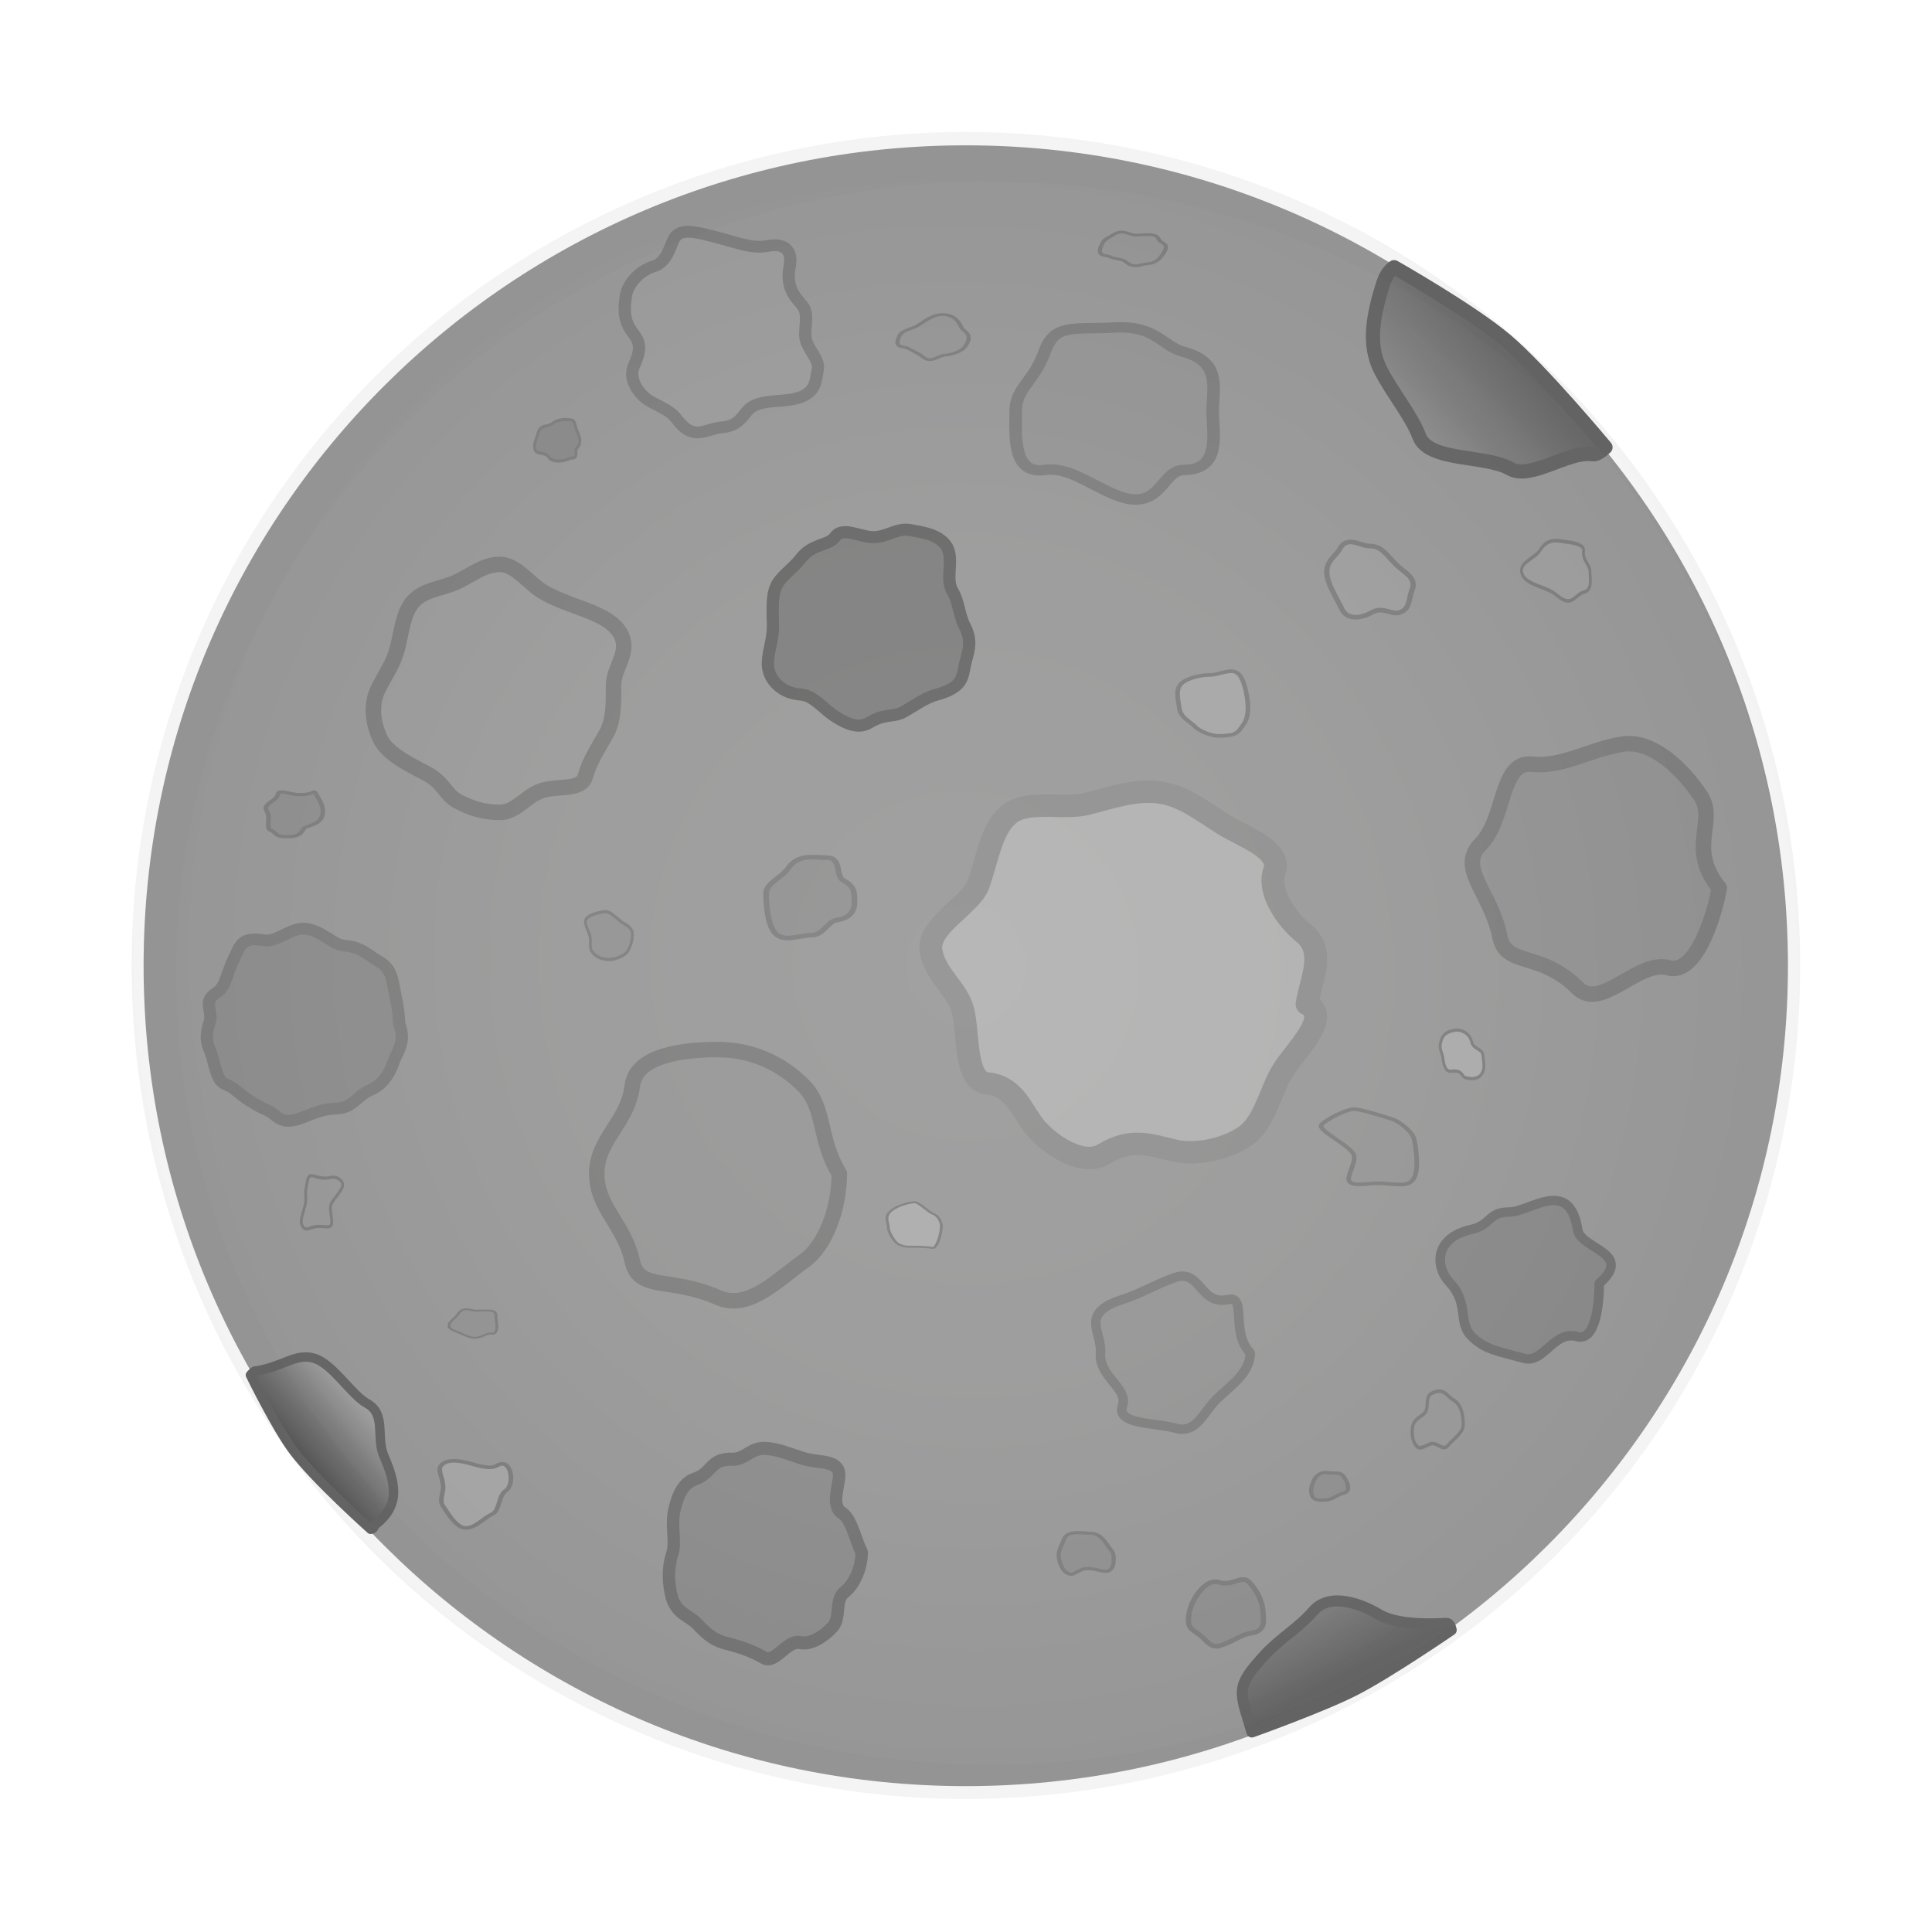 <?xml version="1.0" encoding="UTF-8" standalone="no"?>
<!-- Created with Inkscape (http://www.inkscape.org/) -->

<svg
   xmlns:dc="http://purl.org/dc/elements/1.1/"
   xmlns:cc="http://creativecommons.org/ns#"
   xmlns:rdf="http://www.w3.org/1999/02/22-rdf-syntax-ns#"
   xmlns:svg="http://www.w3.org/2000/svg"
   xmlns="http://www.w3.org/2000/svg"
   xmlns:xlink="http://www.w3.org/1999/xlink"
   xmlns:sodipodi="http://sodipodi.sourceforge.net/DTD/sodipodi-0.dtd"
   xmlns:inkscape="http://www.inkscape.org/namespaces/inkscape"
   inkscape:export-ydpi="180"
   inkscape:export-xdpi="180"
   inkscape:export-filename="moon_big_1.png"
   sodipodi:docname="big_moon.svg"
   inkscape:version="0.47 r22583"
   version="1.1"
   id="svg2"
   height="1024"
   width="1024">
  <sodipodi:namedview
     id="base"
     pagecolor="#3a3232"
     bordercolor="#666666"
     borderopacity="1.0"
     inkscape:pageopacity="0"
     inkscape:pageshadow="2"
     inkscape:zoom="0.25191891"
     inkscape:cx="494.97522"
     inkscape:cy="591.5404"
     inkscape:document-units="px"
     inkscape:current-layer="layer1"
     showgrid="false"
     inkscape:window-width="1237"
     inkscape:window-height="782"
     inkscape:window-x="22"
     inkscape:window-y="5"
     inkscape:window-maximized="0"
     inkscape:snap-grids="false"
     inkscape:snap-to-guides="false"
     inkscape:snap-nodes="true">
    <inkscape:grid
       snapvisiblegridlinesonly="true"
       enabled="true"
       visible="true"
       empspacing="5"
       id="grid6428"
       type="xygrid" />
  </sodipodi:namedview>
  <defs
     id="defs4">
    <linearGradient
       id="linearGradient3722">
      <stop
         style="stop-color:#a2a2a2;stop-opacity:1;"
         offset="0"
         id="stop3724" />
      <stop
         style="stop-color:#9a9a9a;stop-opacity:1;"
         offset="1"
         id="stop3726" />
    </linearGradient>
    <inkscape:perspective
       id="perspective121"
       inkscape:persp3d-origin="512 : 341.33333 : 1"
       inkscape:vp_z="1024 : 512 : 1"
       inkscape:vp_y="0 : 1000 : 0"
       inkscape:vp_x="0 : 512 : 1"
       sodipodi:type="inkscape:persp3d" />
    <linearGradient
       id="linearGradient3715">
      <stop
         id="stop3717"
         offset="0"
         style="stop-color:#bababa;stop-opacity:1;" />
      <stop
         id="stop3719"
         offset="1"
         style="stop-color:#525252;stop-opacity:1;" />
    </linearGradient>
    <linearGradient
       id="linearGradient3707">
      <stop
         id="stop3709"
         offset="0"
         style="stop-color:#909090;stop-opacity:1;" />
      <stop
         id="stop3711"
         offset="1"
         style="stop-color:#686868;stop-opacity:1;" />
    </linearGradient>
    <linearGradient
       id="linearGradient3699">
      <stop
         id="stop3701"
         offset="0"
         style="stop-color:#828282;stop-opacity:1;" />
      <stop
         id="stop3703"
         offset="1"
         style="stop-color:#656565;stop-opacity:1;" />
    </linearGradient>
    <linearGradient
       id="linearGradient3681">
      <stop
         id="stop3683"
         offset="0"
         style="stop-color:#8b8882;stop-opacity:1;" />
      <stop
         id="stop3685"
         offset="1"
         style="stop-color:#95928e;stop-opacity:1;" />
    </linearGradient>
    <linearGradient
       id="linearGradient3908">
      <stop
         style="stop-color:#ffffff;stop-opacity:1;"
         offset="0"
         id="stop3910" />
      <stop
         id="stop3710"
         offset="0.5"
         style="stop-color:#bdbbb9;stop-opacity:1;" />
      <stop
         style="stop-color:#0f0e0e;stop-opacity:1;"
         offset="1"
         id="stop3912" />
    </linearGradient>
    <radialGradient
       inkscape:collect="always"
       xlink:href="#linearGradient3908"
       id="radialGradient3914"
       cx="311.243"
       cy="544.295"
       fx="311.243"
       fy="544.295"
       r="367.529"
       gradientTransform="matrix(0.872,-0.451,0.499,0.82,-283.103,260.78)"
       gradientUnits="userSpaceOnUse" />
    <filter
       inkscape:collect="always"
       id="filter3976-29"
       inkscape:label="Color_emboss"
       inkscape:menu="Color"
       inkscape:menu-tooltip="Render in shades of gray by reducing saturation to zero"
       color-interpolation-filters="sRGB"
       x="0"
       y="0"
       width="1"
       height="1">
      <feGaussianBlur
         inkscape:collect="always"
         stdDeviation="3.9"
         id="feGaussianBlur3978-9"
         result="fbSourceGraphic" />
      <feColorMatrix
         result="fbSourceGraphicAlpha"
         in="fbSourceGraphic"
         values="0 0 0 -1 0 0 0 0 -1 0 0 0 0 -1 0 0 0 0 1 0"
         id="feColorMatrix3980-8" />
      <feTurbulence
         id="feTurbulence3982-3"
         numOctaves="3"
         seed="0"
         type="turbulence"
         baseFrequency="0.04"
         result="result91" />
      <feDisplacementMap
         id="feDisplacementMap3984-86"
         in2="result91"
         scale="0"
         yChannelSelector="G"
         xChannelSelector="R"
         in="fbSourceGraphic"
         result="fbSourceGraphic" />
      <feColorMatrix
         result="fbSourceGraphicAlpha"
         in="fbSourceGraphic"
         values="0 0 0 -1 0 0 0 0 -1 0 0 0 0 -1 0 0 0 0 1 0"
         id="feColorMatrix4446" />
      <feColorMatrix
         id="feColorMatrix4448"
         type="luminanceToAlpha"
         result="result2"
         in="fbSourceGraphic" />
      <feDiffuseLighting
         id="feDiffuseLighting4450"
         surfaceScale="4"
         result="result1"
         diffuseConstant="1.2"
         lighting-color="rgb(220,212,205)">
        <feDistantLight
           id="feDistantLight4452"
           azimuth="225"
           elevation="35" />
      </feDiffuseLighting>
      <feFlood
         id="feFlood4454"
         flood-opacity="0.403"
         result="result3"
         flood-color="rgb(96,93,85)"
         in="fbSourceGraphic" />
      <feComposite
         k4="0"
         id="feComposite4456"
         in2="result3"
         result="result4"
         operator="arithmetic"
         in="result1"
         k1="0.7"
         k2="0.6"
         k3="0.9" />
      <feBlend
         id="feBlend4458"
         in2="fbSourceGraphic"
         mode="normal"
         in="result4"
         result="result91" />
      <feComposite
         k4="0"
         k3="0"
         k1="0"
         id="feComposite4460"
         in2="result91"
         operator="arithmetic"
         k2="1"
         result="result92" />
      <feComposite
         id="feComposite4462"
         in2="fbSourceGraphic"
         operator="in"
         result="fbSourceGraphic" />
      <feColorMatrix
         id="feColorMatrix4466"
         type="saturate"
         values="0.036"
         in="fbSourceGraphic" />
    </filter>
    <linearGradient
       inkscape:collect="always"
       id="linearGradient3908-7-5">
      <stop
         style="stop-color:#858585;stop-opacity:1;"
         offset="0"
         id="stop3910-4-4" />
      <stop
         style="stop-color:#d4d4d4;stop-opacity:1"
         offset="1"
         id="stop3912-0-3" />
    </linearGradient>
    <radialGradient
       r="367.529"
       fy="665.302"
       fx="327.19"
       cy="665.302"
       cx="327.19"
       gradientTransform="matrix(0.872,-0.451,0.499,0.82,-283.103,260.78)"
       gradientUnits="userSpaceOnUse"
       id="radialGradient6715"
       xlink:href="#linearGradient3908-7-5"
       inkscape:collect="always" />
    <clipPath
       id="clipPath6711-2"
       clipPathUnits="userSpaceOnUse">
      <path
         sodipodi:type="arc"
         style="fill:url(#radialGradient6715);fill-opacity:1;fill-rule:evenodd;stroke:#808080;stroke-width:1.56;stroke-linecap:round;stroke-linejoin:round;stroke-miterlimit:4;stroke-opacity:1;stroke-dasharray:none;display:inline"
         id="path6713-3"
         sodipodi:cx="260"
         sodipodi:cy="566.64789"
         sodipodi:rx="354.28571"
         sodipodi:ry="325.71429"
         d="m 614.286,566.648 a 354.286,325.714 0 1 1 -708.571,0 354.286,325.714 0 1 1 708.571,0 z"
         transform="matrix(1.02,0,0,1.04,-20.095,-22.892)" />
    </clipPath>
    <filter
       id="filter4833-4-3"
       inkscape:label="Air spray"
       inkscape:menu="Scatter"
       inkscape:menu-tooltip="Convert to small scattered particles with some thickness"
       color-interpolation-filters="sRGB"
       width="2"
       height="2"
       y="-0.5"
       x="-0.5">
      <feGaussianBlur
         id="feGaussianBlur4835-8-4"
         result="result0"
         in="SourceGraphic"
         stdDeviation="1" />
      <feTurbulence
         id="feTurbulence4837-8-1"
         baseFrequency="0.053"
         seed="488"
         numOctaves="7"
         result="result1" />
      <feDisplacementMap
         id="feDisplacementMap4839-2-1"
         in2="result1"
         result="result5"
         xChannelSelector="R"
         scale="0"
         in="result1"
         yChannelSelector="G" />
      <feComposite
         id="feComposite4841-4-3"
         in2="result5"
         result="result2"
         operator="in"
         in="result0" />
      <feSpecularLighting
         id="feSpecularLighting4843-5-8"
         lighting-color="#ffe688"
         surfaceScale="2"
         result="result4"
         specularConstant="2"
         specularExponent="65"
         in="result2">
        <feDistantLight
           id="feDistantLight4845-5-7"
           elevation="62"
           azimuth="225" />
      </feSpecularLighting>
      <feComposite
         id="feComposite4847-1-4"
         in2="result2"
         k1="2.5"
         k3="0.9"
         k2="-0.5"
         in="result4"
         operator="arithmetic"
         result="result91"
         k4="0" />
      <feBlend
         id="feBlend4849-7-2"
         in2="result91"
         result="fbSourceGraphic"
         mode="multiply" />
      <feColorMatrix
         id="feColorMatrix4851-1-7"
         values="1 0 0 -1 0 1 0 1 -1 0 1 0 0 -1 0 -1 -0.5 0 3 -1 "
         in="fbSourceGraphic"
         result="fbSourceGraphicAlpha" />
      <feGaussianBlur
         id="feGaussianBlur4853-1-7"
         stdDeviation="16"
         in="fbSourceGraphicAlpha"
         result="result0" />
      <feOffset
         id="feOffset4855-5-9"
         dx="2"
         dy="2"
         in="result0"
         result="result3" />
      <feSpecularLighting
         id="feSpecularLighting4857-2-3"
         in="result0"
         result="result1"
         lighting-color="#ffffff"
         surfaceScale="2"
         specularConstant="0.8"
         specularExponent="15">
        <fePointLight
           id="fePointLight4859-7-1"
           x="-5000"
           y="-10000"
           z="20000" />
      </feSpecularLighting>
      <feComposite
         id="feComposite4861-6-9"
         in2="fbSourceGraphicAlpha"
         in="result1"
         result="result2"
         operator="in" />
      <feComposite
         id="feComposite4863-1-8"
         in2="result2"
         in="fbSourceGraphic"
         result="result4"
         operator="arithmetic"
         k2="1.5"
         k3="2"
         k1="0"
         k4="0" />
      <feBlend
         id="feBlend4865-4-6"
         in2="result4"
         mode="darken"
         result="fbSourceGraphic" />
      <feColorMatrix
         result="fbSourceGraphicAlpha"
         in="fbSourceGraphic"
         values="0 0 0 -1 0 0 0 0 -1 0 0 0 0 -1 0 0 0 0 1 0"
         id="feColorMatrix4867-2-5" />
      <feGaussianBlur
         id="feGaussianBlur4869-3-0"
         result="result6"
         stdDeviation="5"
         in="fbSourceGraphic" />
      <feComposite
         id="feComposite4871-2-2"
         in2="result6"
         operator="atop"
         in="fbSourceGraphic"
         result="result91" />
      <feComposite
         id="feComposite4873-2-8"
         in2="result91"
         operator="in"
         result="result92" />
      <feComposite
         id="feComposite4875-1-6"
         in2="result92"
         operator="in"
         result="fbSourceGraphic" />
      <feColorMatrix
         result="fbSourceGraphicAlpha"
         in="fbSourceGraphic"
         values="0 0 0 -1 0 0 0 0 -1 0 0 0 0 -1 0 0 0 0 1 0"
         id="feColorMatrix4881-6-0" />
      <feTurbulence
         id="feTurbulence4883-8-2"
         numOctaves="3"
         seed="0"
         type="turbulence"
         baseFrequency="0.04"
         result="result91" />
      <feDisplacementMap
         id="feDisplacementMap4885-5-4"
         in2="result91"
         scale="0"
         yChannelSelector="G"
         xChannelSelector="R"
         in="fbSourceGraphic"
         result="fbSourceGraphic" />
      <feColorMatrix
         result="fbSourceGraphicAlpha"
         in="fbSourceGraphic"
         values="0 0 0 -1 0 0 0 0 -1 0 0 0 0 -1 0 0 0 0 1 0"
         id="feColorMatrix4887-7-8" />
      <feGaussianBlur
         id="feGaussianBlur4889-6-6"
         stdDeviation="0.01"
         result="result1"
         in="fbSourceGraphic" />
      <feBlend
         id="feBlend4891-1-5"
         in2="result1"
         result="fbSourceGraphic"
         mode="multiply" />
      <feTurbulence
         id="feTurbulence4893-8-0"
         baseFrequency="0.8"
         type="fractalNoise"
         seed="0"
         numOctaves="3"
         result="result3" />
      <feDisplacementMap
         id="feDisplacementMap4895-9-9"
         in2="result3"
         in="fbSourceGraphic"
         xChannelSelector="R"
         yChannelSelector="G"
         scale="50"
         result="result2" />
      <feMorphology
         id="feMorphology4897-2-0"
         radius="1"
         operator="dilate"
         result="result4" />
      <feBlend
         id="feBlend4899-7-0"
         in2="result2"
         mode="screen" />
    </filter>
    <radialGradient
       gradientUnits="userSpaceOnUse"
       gradientTransform="matrix(1,0,0,0.938,0,35.121)"
       r="361.264"
       fy="566.648"
       fx="245.026"
       cy="566.648"
       cx="245.026"
       id="radialGradient3687"
       xlink:href="#linearGradient3681"
       inkscape:collect="always" />
    <filter
       color-interpolation-filters="sRGB"
       inkscape:menu-tooltip="Basic diffuse bevel to use for building textures"
       inkscape:menu="ABCs"
       inkscape:label="diffuse light"
       id="filter3689">
      <feGaussianBlur
         result="result0"
         in="SourceGraphic"
         stdDeviation="32.988"
         id="feGaussianBlur3691" />
      <feDiffuseLighting
         lighting-color="rgb(98,107,110)"
         result="result5"
         surfaceScale="5"
         diffuseConstant="1"
         id="feDiffuseLighting3693">
        <feDistantLight
           azimuth="235"
           elevation="25"
           id="feDistantLight3695" />
      </feDiffuseLighting>
      <feComposite
         k3="0.6"
         k2="0"
         operator="arithmetic"
         result="result4"
         in="result5"
         k1="1"
         in2="SourceGraphic"
         id="feComposite3697" />
      <feMorphology
         id="feMorphology7393"
         radius="2"
         stdDeviation="1" />
      <feGaussianBlur
         stdDeviation="2"
         id="feGaussianBlur7395" />
    </filter>
    <filter
       color-interpolation-filters="sRGB"
       inkscape:menu-tooltip="Classic or colorized emboss effect: grayscale, color and 3D relief"
       inkscape:menu="Bumps"
       height="1"
       width="1"
       y="0"
       x="0"
       inkscape:label="color_emboss_light"
       id="filter3731">
      <feGaussianBlur
         result="result94"
         id="feGaussianBlur3753"
         stdDeviation="1.849" />
      <feColorMatrix
         result="result2"
         type="luminanceToAlpha"
         id="feColorMatrix3733" />
      <feDiffuseLighting
         lighting-color="rgb(187,187,187)"
         diffuseConstant="1.4"
         result="result1"
         surfaceScale="2"
         id="feDiffuseLighting3735">
        <feDistantLight
           elevation="35"
           azimuth="225"
           id="feDistantLight3737" />
      </feDiffuseLighting>
      <feFlood
         in="result94"
         flood-color="rgb(96,93,85)"
         result="result3"
         flood-opacity="0.4"
         id="feFlood3739" />
      <feComposite
         k3="0.9"
         k2="0.6"
         k1="0.7"
         in="result1"
         operator="arithmetic"
         result="result4"
         in2="result3"
         id="feComposite3741" />
      <feBlend
         result="result91"
         in="result4"
         mode="normal"
         in2="result94"
         id="feBlend3743" />
      <feComposite
         result="result92"
         k2="1"
         operator="arithmetic"
         in2="result91"
         id="feComposite3745" />
      <feComposite
         result="result93"
         operator="in"
         in2="result94"
         id="feComposite3747" />
      <feColorMatrix
         in="result93"
         values="0.043"
         type="saturate"
         id="feColorMatrix3751" />
    </filter>
    <linearGradient
       inkscape:collect="always"
       xlink:href="#linearGradient3707"
       id="linearGradient7381"
       gradientUnits="userSpaceOnUse"
       x1="751.102"
       y1="251.406"
       x2="805.372"
       y2="206.496"
       gradientTransform="translate(-4,4)" />
    <linearGradient
       inkscape:collect="always"
       xlink:href="#linearGradient3715"
       id="linearGradient7383"
       gradientUnits="userSpaceOnUse"
       x1="199.548"
       y1="764.799"
       x2="154.645"
       y2="804.096"
       gradientTransform="translate(2,-2)" />
    <linearGradient
       inkscape:collect="always"
       xlink:href="#linearGradient3699"
       id="linearGradient7385"
       gradientUnits="userSpaceOnUse"
       gradientTransform="translate(2,4)"
       x1="691.883"
       y1="875.823"
       x2="710.655"
       y2="912.312" />
  </defs>
  <g
     transform="translate(0,124)"
     style="display:inline"
     inkscape:label="moon"
     id="layer3"
     inkscape:groupmode="layer" />
  <g
     inkscape:label="Layer 1"
     inkscape:groupmode="layer"
     id="layer1"
     style="display:inline"
     transform="translate(0,-28.362)">
    <path
       sodipodi:type="arc"
       style="fill:#9a9a9a;fill-opacity:1;fill-rule:evenodd;stroke:none;stroke-width:1.56;stroke-linecap:round;stroke-linejoin:round;stroke-miterlimit:4;stroke-opacity:1;stroke-dasharray:none;display:inline"
       id="path2816"
       sodipodi:cx="260"
       sodipodi:cy="566.64789"
       sodipodi:rx="354.28571"
       sodipodi:ry="325.71429"
       d="m 614.286,566.648 c 0,179.887 -158.619,325.714 -354.286,325.714 -195.667,0 -354.286,-145.827 -354.286,-325.714 0,-179.887 158.619,-325.714 354.286,-325.714 195.667,0 354.286,145.827 354.286,325.714 z"
       transform="matrix(1.23,0,0,1.335,192.078,-216.259)" />
    <path
       style="fill:url(#linearGradient7381);fill-opacity:1;stroke:#666666;stroke-width:7.509;stroke-linecap:butt;stroke-linejoin:round;stroke-miterlimit:4;stroke-opacity:1;stroke-dasharray:none;display:inline;filter:url(#filter3731)"
       d="m 850.948,265.439 c 0,0 -34.033,-40.887 -52.938,-56.806 -18.905,-15.919 -59.12,-38.658 -59.12,-38.658 -2.978,2.052 -4.768,5.402 -5.946,9.177 -4.989,15.983 -8.309,31.707 -1.044,45.643 6.436,12.348 16.175,23.863 20.358,34.917 5.069,13.393 35.035,9.612 48.237,17.123 10.716,6.097 30.533,-9.476 43.295,-7.739 1.533,0.209 3.018,0.103 7.158,-3.654 z"
       id="path5829-4-2"
       sodipodi:nodetypes="czcsssssc" />
    <path
       style="fill:url(#linearGradient7385);fill-opacity:1;stroke:#666666;stroke-width:5.84;stroke-linecap:butt;stroke-linejoin:round;stroke-miterlimit:4;stroke-opacity:1;stroke-dasharray:none;display:inline;filter:url(#filter3731)"
       d="m 663.531,946.354 c 0,0 36.973,-13.194 54.408,-22.091 17.932,-9.15 51.236,-31.976 51.236,-31.976 -0.409,-1.911 -1.126,-3.594 -2.518,-3.528 -5.038,0.238 -25.471,1.569 -36.012,-4.815 -7.013,-4.247 -25.146,-12.637 -34.669,-1.602 -7.566,8.768 -17.17,14.107 -25.461,23.022 -16.429,17.666 -13.287,19.379 -6.984,40.988 z"
       id="path5829-4"
       sodipodi:nodetypes="cacssssc" />
    <path
       style="fill:url(#linearGradient7383);fill-opacity:1;stroke:#666666;stroke-width:5;stroke-linecap:butt;stroke-linejoin:round;stroke-miterlimit:4;stroke-opacity:1;stroke-dasharray:none;display:inline;filter:url(#filter3731)"
       d="m 132.727,757.147 c 0,0 13.631,28.021 22.97,40.369 11.686,15.45 40.779,41.404 40.779,41.404 1.932,-0.11 1.646,-1.861 2.591,-2.586 13.512,-10.366 10.407,-22.309 4.37,-36.343 -4.309,-10.016 1.483,-22.089 -9.016,-27.836 -8.025,-4.393 -17.966,-20.765 -27.664,-23.814 -9.698,-3.049 -16.363,4.117 -30.523,6.6 -1.097,0.192 -1.155,-0.475 -3.508,2.208 z"
       id="path5829"
       sodipodi:nodetypes="cacsssssc" />
    <path
       id="path3928-52-6"
       d="m 151.708,449.147 c 0.597,16.459 5.209,34.85 -19.82,38.783 -15.159,2.382 -30.106,16.8 -48.886,22.209 -12.256,3.53 -19.153,-9.089 -27.485,-17.138 -8.332,-8.049 -18.099,-11.527 -19.565,-22.463 -1.99,-14.845 3.169,-34.374 12.109,-49.525 8.94,-15.151 22.147,-28.062 34.802,-23.255 19.845,7.538 35.547,-12.466 45.784,-1.655 14.176,14.971 22.498,37.499 23.062,53.044 z"
       style="fill:#909090;fill-opacity:1;fill-rule:evenodd;stroke:#808080;stroke-width:8.214;stroke-linecap:round;stroke-linejoin:round;stroke-miterlimit:4;stroke-opacity:1;display:inline;filter:url(#filter3976-29)"
       transform="matrix(0.34,0,0,0.3,617.829,747.686)"
       sodipodi:nodetypes="cssssssss" />
    <path
       transform="matrix(0.18,0,0,0.237,814.434,221.365)"
       style="fill:#9f9f9f;fill-opacity:1;fill-rule:evenodd;stroke:#808080;stroke-width:8.214;stroke-linecap:round;stroke-linejoin:round;stroke-miterlimit:4;stroke-opacity:1;display:inline;filter:url(#filter3976-29)"
       d="m 157.143,463.791 c 0,16.21 8.189,41.282 -18.829,46.467 -16.811,3.226 -28.12,19.247 -45.457,19.247 -17.337,0 -30.648,-12.382 -45.457,-19.247 -31.404,-14.558 -86.983,-18.717 -91.88,-46.467 -3.71,-21.022 40.177,-29.958 54.932,-47.948 24.117,-29.406 54.048,-20.278 82.405,-17.766 17.221,1.525 47.949,6.181 45.457,19.247 -4.096,21.477 18.829,30.257 18.829,46.467 z"
       id="path3928-4-6"
       sodipodi:nodetypes="cssssssss" />
    <path
       transform="matrix(0.269,0,0,0.206,553.632,759.077)"
       style="fill:#919191;fill-opacity:1;fill-rule:evenodd;stroke:#808080;stroke-width:8.214;stroke-linecap:round;stroke-linejoin:round;stroke-miterlimit:4;stroke-opacity:1;display:inline;filter:url(#filter3976-29)"
       d="m 136.307,463.791 c 0,18.146 -3.289,26.901 -11.015,31.119 -7.727,4.218 -22.496,-6.333 -40.248,-6.333 -17.752,0 -27.312,19.078 -36.341,14.007 -8.379,-4.706 -14.922,-10.414 -20.131,-38.793 -3.239,-17.644 3.917,-30.533 8.586,-47.369 7.234,-26.087 27.529,-20.051 55.699,-18.345 17.733,1.074 27.293,23.777 33.722,35.401 6.429,11.624 9.727,12.167 9.727,30.314 z"
       id="path3928-4-7"
       sodipodi:nodetypes="csssssssc" />
    <path
       transform="matrix(0.298,0,0,0.233,220.025,711.478)"
       style="fill:#a9a9a9;fill-opacity:1;fill-rule:evenodd;stroke:#808080;stroke-width:8.214;stroke-linecap:round;stroke-linejoin:round;stroke-miterlimit:4;stroke-opacity:1;display:inline;filter:url(#filter3976-29)"
       d="m 84.185,393.097 c 19.865,4.532 46.254,20.522 62.043,8.507 24.665,-18.768 31.752,42.669 15.456,56.966 -14.714,12.908 -10.279,46.049 -25.348,54.264 C 121.267,521.05 100.776,554.161 80.813,540.658 67.327,531.535 55.672,505.347 49.197,493.179 42.722,481.01 50.455,463.243 49.834,449.67 48.779,426.638 39.486,412.483 46.021,402.214 52.555,391.944 64.32,388.565 84.185,393.097 z"
       id="path3928-4-2-5"
       sodipodi:nodetypes="cssssssss" />
    <path
       id="path3928-4-74"
       d="m 164.168,466.202 c -0.94,13.698 -25.874,30.101 -37.727,42.332 -11.853,12.231 -20.662,-0.526 -36.196,-3.513 -12.512,-2.406 -32.143,15.12 -41.411,7.136 -9.268,-7.984 -14.864,-20.66 -12.691,-41.835 2.356,-22.966 26.289,-25.577 33.753,-37.66 7.464,-12.082 -1.539,-33.636 15.253,-40.957 30.908,-13.477 36.225,5.622 55.119,15.56 23.167,12.186 24.959,43.496 23.9,58.936 z"
       style="fill:#9a9a9a;fill-opacity:1;fill-rule:evenodd;stroke:#808080;stroke-width:8.214;stroke-linecap:round;stroke-linejoin:round;stroke-miterlimit:4;stroke-opacity:1;display:inline;filter:url(#filter3976-29)"
       transform="matrix(0.21,0,0,0.236,741.004,674.349)"
       sodipodi:nodetypes="cssssssss" />
    <path
       transform="matrix(0.181,-0.016,0.018,0.207,749.426,493.091)"
       style="fill:#adadad;fill-opacity:1;fill-rule:evenodd;stroke:#808080;stroke-width:8.214;stroke-linecap:round;stroke-linejoin:round;stroke-miterlimit:4;stroke-opacity:1;display:inline;filter:url(#filter3976-29)"
       d="m 154.984,467.421 c 0.145,12.152 2.892,28.533 -2.684,40.532 -5.576,11.999 -19.983,24.651 -52.625,14.237 C 85.856,517.78 94.363,500.849 58.138,502.413 41.662,503.125 38.31,479.445 38.321,466.017 38.332,452.598 24.853,441.422 41.77,415.271 c 8.433,-13.037 27.955,-15.914 41.126,-16.31 13.839,-0.415 39.484,9.55 43.171,33.916 2.758,18.222 28.731,19.069 28.916,34.544 z"
       id="path3928-4-5"
       sodipodi:nodetypes="cssssssss" />
    <path
       style="fill:#9c9c9c;fill-opacity:1;fill-rule:evenodd;stroke:#808080;stroke-width:8.214;stroke-linecap:round;stroke-linejoin:round;stroke-miterlimit:4;stroke-opacity:1;display:inline;filter:url(#filter3976-29)"
       d="m 325.173,391.731 c 0,9.073 0.307,18.274 -3.878,25.67 -4.185,7.396 -8.892,14.476 -10.981,22.286 -2.149,8.036 -14.533,4.908 -23.141,7.711 -8.608,2.803 -13.439,11.536 -22.315,11.536 -8.876,0 -15.468,-2.305 -22.227,-5.863 -6.759,-3.558 -7.235,-9.859 -16.779,-14.873 -7.364,-3.868 -20.594,-9.961 -24.497,-18.593 -3.903,-8.632 -4.928,-18.314 -0.783,-26.386 4.66,-9.073 7.947,-13.251 10.035,-21.113 2.088,-7.862 2.977,-19.408 8.793,-25.354 5.817,-5.946 14.232,-6.292 21.923,-9.617 7.691,-3.325 14.658,-9.63 23.534,-9.63 8.876,0 15.843,10.649 23.534,14.907 7.691,4.257 15.113,6.588 20.93,8.806 7.772,2.964 17.937,7.067 20.702,15.674 2.764,8.608 -4.85,15.765 -4.85,24.839 z"
       id="path3928"
       sodipodi:nodetypes="csssssssssssssssc" />
    <path
       transform="matrix(0.812,0,0,0.673,515.155,-65.956)"
       style="fill:#969696;fill-opacity:1;fill-rule:evenodd;stroke:#808080;stroke-width:8.214;stroke-linecap:round;stroke-linejoin:round;stroke-miterlimit:4;stroke-opacity:1;display:inline;filter:url(#filter3976-29)"
       d="m 157.143,463.791 c 0,18.146 5.787,46.329 -18.829,46.467 -15.244,0.075 -14.722,34.92 -45.457,19.247 -16.353,-8.339 -30.374,-21.915 -45.457,-19.247 -21.37,3.78 -18.829,-28.321 -18.829,-46.467 0,-18.146 11.908,-23.025 18.829,-46.467 6.702,-22.7 18.332,-17.442 45.457,-19.247 27.459,-1.827 30.734,14.478 45.457,19.247 24.616,7.974 18.829,28.321 18.829,46.467 z"
       id="path3928-0"
       sodipodi:nodetypes="csssssssc" />
    <path
       transform="matrix(1.454,0.221,-0.217,1.426,1283.628,-122.847)"
       style="fill:#8c8c8c;fill-opacity:1;fill-rule:evenodd;stroke:#666666;stroke-width:8.214;stroke-linecap:round;stroke-linejoin:round;stroke-miterlimit:4;stroke-opacity:1;display:inline;filter:url(#filter3976-29)"
       d="m 157.143,463.791 c 9.714,3.132 -1.799,17.717 -5.052,25.579 -3.253,7.862 -3.589,19.398 -9.406,25.344 -5.817,5.946 -16.473,10.238 -24.805,9.627 -8.662,-0.636 -15.176,3.184 -25.023,5.164 -8.708,1.751 -19.275,-0.353 -25.023,-5.164 -6.457,-5.404 -9.76,-14.574 -20.434,-14.083 -8.229,0.378 -10.524,-13.026 -13.777,-20.888 -3.253,-7.862 -10.539,-15.471 -13.309,-24.094 -2.914,-9.073 10.055,-19.202 13.309,-27.064 3.253,-7.862 1.646,-21.379 7.463,-27.325 5.817,-5.946 19.057,-4.321 26.748,-7.646 7.691,-3.325 16.147,-5.164 25.023,-5.164 8.876,0 17.332,1.839 25.023,5.164 7.691,3.325 22.061,5.851 20.434,14.083 -1.469,7.431 6.542,16.597 13.777,20.888 9.081,5.386 5.052,16.506 5.052,25.579 z"
       id="path3928-8"
       sodipodi:nodetypes="csssssssssssssssc" />
    <path
       id="path3928-4"
       d="m 97.525,406.92 c 13.227,2.126 42.343,-2.853 54.126,3.057 11.783,5.909 6.234,22.706 9.489,44.648 3.255,21.942 1.256,54.741 -14.267,50.409 -13.652,-3.81 -28.379,17.501 -46.838,17.509 -16.942,0.008 -30.347,-11.446 -44.96,-20.413 -14.613,-8.967 -30.435,-15.447 -30.628,-29.229 -0.311,-22.221 17.223,-30.336 26.386,-51.25 13.691,-31.252 33.465,-16.856 46.692,-14.73 z"
       style="fill:#949494;fill-opacity:1;fill-rule:evenodd;stroke:#808080;stroke-width:8.214;stroke-linecap:round;stroke-linejoin:round;stroke-miterlimit:4;stroke-opacity:1;display:inline;filter:url(#filter3976-29)"
       transform="matrix(0.184,0,0,0.125,233.495,672.09)"
       sodipodi:nodetypes="cssssssss" />
    <path
       transform="matrix(0.617,0,0,0.608,560.393,452.846)"
       style="fill:#969696;fill-opacity:1;fill-rule:evenodd;stroke:#808080;stroke-width:8.214;stroke-linecap:round;stroke-linejoin:round;stroke-miterlimit:4;stroke-opacity:1;display:inline;filter:url(#filter3976-29)"
       d="m 165.683,481.144 c 0,18.146 -17.426,28.801 -29.06,40.693 -11.633,11.892 -17.474,30.219 -35.226,25.022 -17.058,-4.994 -50.904,-3.017 -45.457,-19.247 5.326,-15.869 -20.534,-25.433 -18.829,-46.467 1.466,-18.085 -18.426,-34.575 18.829,-46.467 15.744,-5.026 28.65,-13.441 45.457,-19.247 21.731,-7.507 21.013,24.709 45.457,19.247 16.118,-3.601 1.748,28.321 18.829,46.467 z"
       id="path3928-9"
       sodipodi:nodetypes="csssssssc" />
    <path
       transform="matrix(0.983,0.182,-0.182,0.983,841.2,14.559)"
       style="fill:#949494;fill-opacity:0.901;fill-rule:evenodd;stroke:#808080;stroke-width:8.214;stroke-linecap:round;stroke-linejoin:round;stroke-miterlimit:4;stroke-opacity:1;display:inline;filter:url(#filter3976-29)"
       d="m 157.143,463.791 c 0,18.146 -4.559,47.755 -18.829,46.467 -16.569,-1.496 -30.825,29.299 -45.457,19.247 -23.024,-15.816 -39.265,-3.807 -45.457,-19.247 -8.997,-22.436 -29.031,-31.46 -18.829,-46.467 10.544,-15.51 1.923,-45.119 18.829,-46.467 16.583,-1.322 28.695,-13.401 45.457,-19.247 15.116,-5.272 33.823,7.355 45.457,19.247 11.633,11.892 -2.259,28.321 18.829,46.467 z"
       id="path3928-5"
       sodipodi:nodetypes="csssssssc" />
    <path
       transform="matrix(0.802,0,0,0.844,330.341,460.053)"
       style="fill:#8d8d8d;fill-opacity:1;fill-rule:evenodd;stroke:#747474;stroke-width:8.214;stroke-linecap:round;stroke-linejoin:round;stroke-miterlimit:4;stroke-opacity:1;display:inline;filter:url(#filter3976-29)"
       d="m 157.58,463.375 c 0,9.073 -4.424,19.795 -11.176,24.748 -7.039,5.163 -2.273,16.189 -8.09,22.135 -5.817,5.946 -14.215,11.207 -21.329,9.771 -9.024,-1.822 -16.445,13.7 -24.127,9.476 -10.038,-5.519 -18.494,-7.358 -25.894,-9.303 -7.401,-1.946 -11.996,-5.66 -17.813,-11.606 -5.817,-5.946 -15.048,-6.595 -17.72,-19.553 -1.785,-8.659 -1.846,-16.615 1.078,-25.252 2.324,-6.866 -0.953,-17.181 1.15,-26.431 2.103,-9.25 5.648,-17.434 13.742,-20.036 11.627,-3.738 9.737,-12.955 24.792,-12.427 7.86,0.276 11.789,-6.82 20.665,-6.82 8.876,0 17.874,4.021 26.931,6.568 9.056,2.547 22.544,0.709 22.901,9.771 0.25,6.34 -5.718,19.508 1.741,24.093 6.545,4.023 8.503,15.794 13.151,24.868 z"
       id="path3928-89"
       sodipodi:nodetypes="csssssssssssssssc" />
    <path
       transform="matrix(0.791,0,0,0.778,387.079,-0.475)"
       style="fill:#808080;fill-opacity:1;fill-rule:evenodd;stroke:#686868;stroke-width:8.214;stroke-linecap:round;stroke-linejoin:round;stroke-miterlimit:4;stroke-opacity:1;display:inline;filter:url(#filter3976-29)"
       d="m 157.143,463.791 c 5.763,11.328 1.532,18.564 -0.056,26.85 -1.588,8.285 -1.862,14.915 -18.773,19.617 -7.954,2.212 -14.745,7.476 -21.936,11.622 -7.19,4.146 -12.429,0.861 -23.521,7.625 -7.613,4.643 -16.125,-0.051 -23.212,-4.737 -7.087,-4.686 -14.014,-14.008 -22.245,-14.51 -14.143,-0.864 -22.84,-11.552 -22.238,-22.037 0.528,-9.194 3.41,-15.357 3.41,-24.43 0,-9.073 -1.112,-19.733 2.016,-27.025 3.128,-7.292 10.495,-11.215 16.813,-19.442 7.849,-10.222 18.534,-8.319 22.845,-14.584 4.966,-7.217 16.839,0.298 25.715,0.298 8.876,0 15.894,-6.51 24.418,-4.879 8.524,1.631 23.873,3.286 26.359,16.009 1.608,8.228 -2.108,18.464 2.197,25.756 4.305,7.292 4.109,15.81 8.209,23.868 z"
       id="path3928-50"
       sodipodi:nodetypes="cssssssssssssssss" />
    <path
       style="fill:#979797;fill-opacity:1;fill-rule:evenodd;stroke:#808080;stroke-width:8.214;stroke-linecap:round;stroke-linejoin:round;stroke-miterlimit:4;stroke-opacity:1;display:inline;filter:url(#filter3976-29)"
       d="m 444.857,650.362 c 0,18.146 -7.195,38.303 -18.829,46.467 -13.617,9.556 -29.23,26.446 -45.457,19.247 -25.208,-11.184 -41.946,-2.986 -45.457,-19.247 -4.178,-19.348 -18.829,-28.321 -18.829,-46.467 0,-18.146 16.515,-27.119 18.829,-46.467 1.975,-16.518 27.705,-19.247 45.457,-19.247 17.752,0 33.823,7.355 45.457,19.247 11.633,11.892 7.645,28.321 18.829,46.467 z"
       id="path3928-95"
       sodipodi:nodetypes="csssssssc" />
    <path
       transform="matrix(0.34,0,0,0.3,694.754,198.369)"
       style="fill:#9f9f9f;fill-opacity:1;fill-rule:evenodd;stroke:#808080;stroke-width:8.214;stroke-linecap:round;stroke-linejoin:round;stroke-miterlimit:4;stroke-opacity:1;display:inline;filter:url(#filter3976-29)"
       d="m 158.176,474.317 c -5.891,16.852 -3.15,35.403 -19.993,41.167 -13.653,4.673 -25.508,-11.709 -43.26,-0.013 -15.342,10.108 -38.011,13.629 -46.056,-5.314 -6.644,-15.646 -14.538,-29.43 -20.297,-46.365 -12.147,-35.72 9.111,-45.491 15.918,-59.647 12.604,-26.211 30.616,-6.067 48.368,-6.067 17.752,0 27.339,18.149 39.475,32.075 12.136,13.926 33.022,23.63 25.844,44.165 z"
       id="path3928-52"
       sodipodi:nodetypes="cssssssss" />
    <path
       transform="matrix(0.617,0.004,-0.004,0.608,752.547,425.987)"
       style="fill:#8a8a8a;fill-opacity:1;fill-rule:evenodd;stroke:#747474;stroke-width:8.214;stroke-linecap:round;stroke-linejoin:round;stroke-miterlimit:4;stroke-opacity:1;display:inline;filter:url(#filter3976-29)"
       d="m 157.143,463.791 c 0,18.146 -2.882,50.784 -18.829,46.467 -20.174,-5.462 -28.307,23.904 -45.457,19.247 C 70.069,523.317 59.034,522.15 47.4,510.258 35.767,498.366 45.652,481.937 28.571,463.791 16.227,450.676 14.416,424.877 47.4,417.324 63.499,413.637 61.523,402.079 79.275,402.079 c 17.752,0 51.675,-31.354 59.039,15.245 2.616,16.554 48.721,19.644 18.829,46.467 z"
       id="path3928-04"
       sodipodi:nodetypes="csssssssc" />
    <path
       transform="matrix(0.792,0,0,0.761,298.465,-148.081)"
       style="fill:#9d9d9d;fill-opacity:1;fill-rule:evenodd;stroke:#808080;stroke-width:8.214;stroke-linecap:round;stroke-linejoin:round;stroke-miterlimit:4;stroke-opacity:1;display:inline;filter:url(#filter3976-29)"
       d="m 162.04,465.175 c 0,9.073 9.948,16.333 8.359,24.195 -1.589,7.862 -0.536,18.171 -18.77,20.888 -8.069,1.202 -17.15,0.641 -24.298,4.409 -7.148,3.768 -7.274,13.733 -21.159,14.838 -11.063,0.881 -18.634,10.297 -30.2,-5.824 -5.835,-8.133 -16.501,-9.928 -22.318,-15.874 -5.817,-5.946 -9.309,-14.018 -6.279,-21.06 4.708,-10.944 4.675,-15.746 -0.615,-22.956 -6.657,-9.073 -5.871,-16.261 -4.815,-25.579 0.794,-7.01 7.755,-17.418 18.77,-20.888 7.802,-2.458 10.215,-11.458 12.944,-17.982 3.865,-9.238 13.65,-6.464 32.512,-1.265 8.58,2.365 20.729,7.173 30.377,5.158 14.054,-2.934 16.698,5.77 15.08,14.089 -2.505,12.878 2.202,19.958 7.536,26.087 5.333,6.129 2.875,12.691 2.875,21.764 z"
       id="path3928-6"
       sodipodi:nodetypes="csssssssssssssssc" />
    <path
       transform="matrix(0.792,0,0,0.761,87.036,217.634)"
       style="fill:#8e8e8e;fill-opacity:1;fill-rule:evenodd;stroke:#808080;stroke-width:8.214;stroke-linecap:round;stroke-linejoin:round;stroke-miterlimit:4;stroke-opacity:1;display:inline;filter:url(#filter3976-29)"
       d="m 157.143,463.791 c 4.874,13.687 -0.964,19.011 -3.8,27.52 -2.836,8.509 -7.543,15.589 -15.029,18.947 -10.524,4.721 -11.248,12.762 -23.965,13.164 -7.386,0.234 -13.25,2.654 -21.492,6.083 -15.522,6.459 -16.812,-1.824 -24.244,-5.141 -7.431,-3.318 -14.357,-8.13 -21.213,-14.106 -7.137,-6.221 -10.072,0.078 -14.767,-21.094 -1.808,-8.152 -6.72,-11.225 -2.29,-25.834 2.624,-8.652 -5.29,-14.192 5.052,-20.984 5.832,-3.83 6.188,-12.949 12.005,-25.022 3.655,-7.586 4.379,-13.782 19.256,-11.161 8.573,1.51 17.325,-8.086 26.201,-8.086 8.876,0 16.162,6.914 22.382,10.239 6.22,3.325 10.488,-0.628 23.075,9.008 6.567,5.028 12.476,5.267 14.909,19.22 1.533,8.791 3.92,18.173 3.92,27.247 z"
       id="path3928-6-3"
       sodipodi:nodetypes="csssssssssssssssc" />
    <path
       id="path3928-4-4"
       d="M 99.061,530.258 C 84.12,530.729 63.61,527.036 50.534,514.013 37.457,500.991 43.958,491.613 42.108,475.283 40.449,460.649 20.439,437.704 30.85,426.121 39.978,415.967 70.125,409.684 84.881,408.549 c 16.285,-1.252 33.069,16.017 46.156,24.544 15.433,10.056 32.459,13.832 34.094,30.551 1.747,17.871 -7.25,40.058 -17.802,49.883 -10.552,9.825 -33.609,16.27 -48.269,16.731 z"
       style="fill:#949494;fill-opacity:1;fill-rule:evenodd;stroke:#808080;stroke-width:8.214;stroke-linecap:round;stroke-linejoin:round;stroke-miterlimit:4;stroke-opacity:1;display:inline;filter:url(#filter3976-29)"
       transform="matrix(0.181,0,0,0.208,305.246,426.603)"
       sodipodi:nodetypes="cssssssss" />
    <path
       id="path3928-4-2"
       d="m 156.989,426.103 c 3.236,18.795 7.282,52.759 -3.663,73.104 -10.945,20.346 -12.152,27.073 -45.327,27.46 -12.757,0.149 -34.513,-10.995 -41.904,-21.369 -7.391,-10.374 -25.147,-19.977 -27.549,-40.79 -2.621,-22.714 -7.318,-43.48 3.648,-56.987 10.967,-13.507 37.597,-19.755 50.527,-19.442 13.209,0.319 32.488,-12.406 44.503,-7.333 12.015,5.073 16.767,27.944 19.766,45.359 z"
       style="fill:#a8a8a8;fill-opacity:1;fill-rule:evenodd;stroke:#808080;stroke-width:8.214;stroke-linecap:round;stroke-linejoin:round;stroke-miterlimit:4;stroke-opacity:1;display:inline;filter:url(#filter3976-29)"
       transform="matrix(0.298,0,0,0.233,613.614,295.678)"
       sodipodi:nodetypes="cssssssss" />
    <path
       id="path3928-4-1"
       d="m 88.75,407.194 c 16.25,-11.143 39.233,-9.857 52.854,-8.512 13.622,1.345 9.329,11.38 19.929,32.292 17.537,34.597 -6.477,36.44 -5.369,46.339 2.771,24.754 -8.611,14.812 -20.573,20.161 -15.514,6.938 -47.268,10.451 -59.25,-4.334 -12.594,-15.54 -37.622,-3.704 -40.909,-22.075 -2.322,-12.977 5.818,-24.852 9.825,-38.367 6.943,-23.419 27.194,-14.329 43.493,-25.504 z"
       style="fill:#8b8b8b;fill-opacity:1;fill-rule:evenodd;stroke:#808080;stroke-width:8.214;stroke-linecap:round;stroke-linejoin:round;stroke-miterlimit:4;stroke-opacity:1;display:inline;filter:url(#filter3976-29)"
       transform="matrix(0.181,0,0,0.208,276.962,168.004)"
       sodipodi:nodetypes="cssssssss" />
    <path
       id="path3928-4-12"
       d="m 141.84,468.528 c -1.973,28.833 -27.353,31.721 -32.099,37.104 -4.746,5.383 -4.118,21.819 -26.844,22.984 -27.472,1.408 -19.413,-7.5 -34.452,-17.529 -7.325,-4.885 1.182,-32.19 -5.2,-46.503 -9.974,-22.369 16.383,-25.02 19.795,-47.358 1.619,-10.601 17.918,0.668 32.363,2.23 29.823,3.224 30.123,-12.441 33.725,-3.364 8.562,21.574 13.946,34.397 12.712,52.435 z"
       style="fill:#909090;fill-opacity:1;fill-rule:evenodd;stroke:#808080;stroke-width:8.214;stroke-linecap:round;stroke-linejoin:round;stroke-miterlimit:4;stroke-opacity:1;display:inline;filter:url(#filter3976-29)"
       transform="matrix(0.299,0,0,0.205,128.648,363.434)"
       sodipodi:nodetypes="cssssssss" />
    <path
       transform="matrix(0.271,0,0,0.178,573.73,74.696)"
       style="fill:#979797;fill-opacity:1;fill-rule:evenodd;stroke:#808080;stroke-width:8.214;stroke-linecap:round;stroke-linejoin:round;stroke-miterlimit:4;stroke-opacity:1;display:inline;filter:url(#filter3976-29)"
       d="m 155.262,500.751 c -6.638,13.499 -14.47,22.992 -28.653,24.454 -14.183,1.462 -25.46,15.564 -42.338,-6.306 -7.282,-9.436 -20.826,-6.885 -30.089,-14.215 -9.263,-7.33 -27.953,1.365 -16.623,-36.51 5.558,-18.581 11.221,-18.028 22.377,-29.116 19.751,-19.629 30.306,1.256 45.01,0.775 21.866,-0.715 38.859,-6.985 44.288,12.478 3.987,14.295 25.231,9.387 6.028,48.438 z"
       id="path3928-4-3"
       sodipodi:nodetypes="cssssssss" />
    <path
       id="path3928-52-8"
       d="m 146.472,474.83 c 0.229,18.142 -7.404,29.564 -25.252,32.934 -13.853,2.616 -19.222,26.826 -36.974,26.826 -17.752,0 -42.593,15.128 -54.419,-7.109 -8.994,-16.913 -10.636,-49.011 -10.636,-67.158 0,-18.146 21.431,-26.256 32.312,-45.169 14.563,-25.313 37.376,-17.949 55.128,-17.949 21.948,5.5e-4 11.959,32.464 23.833,40.358 15.857,10.541 15.796,20.567 16.008,37.267 z"
       style="fill:#919191;fill-opacity:1;fill-rule:evenodd;stroke:#808080;stroke-width:8.214;stroke-linecap:round;stroke-linejoin:round;stroke-miterlimit:4;stroke-opacity:1;display:inline;filter:url(#filter3976-29)"
       transform="matrix(0.368,0,0,0.299,399.004,364.175)"
       sodipodi:nodetypes="cssssssss" />
    <path
       transform="matrix(0.181,0,0,0.208,150.716,570.36)"
       style="fill:#9a9a9a;fill-opacity:1;fill-rule:evenodd;stroke:#808080;stroke-width:8.214;stroke-linecap:round;stroke-linejoin:round;stroke-miterlimit:4;stroke-opacity:1;display:inline;filter:url(#filter3976-29)"
       d="m 137.643,460.634 c -8.322,12.4 5.651,45.177 -0.225,54.738 -5.877,9.561 -17.236,2.569 -42.8,4.29 -22.62,1.523 -34.985,16.709 -44.459,-7.013 -4.067,-10.183 7.182,-32.428 11.622,-51.726 3.198,-13.899 -1.988,-25.569 2.462,-42.569 4.451,-17 3.047,-32.589 21.557,-27.361 49.838,14.075 51.865,-6.124 75.881,8.694 25.271,15.592 -8.554,37.877 -24.038,60.948 z"
       id="path3928-4-4-2"
       sodipodi:nodetypes="cssssssss" />
    <path
       transform="matrix(1.454,0.221,-0.217,1.426,564.914,-135.552)"
       style="fill:#b2b2b2;fill-opacity:1;fill-rule:evenodd;stroke:#909090;stroke-width:8.214;stroke-linecap:round;stroke-linejoin:round;stroke-miterlimit:4;stroke-opacity:1;display:inline;filter:url(#filter3976-29)"
       d="m 157.143,463.791 c 9.714,3.132 -1.799,17.717 -5.052,25.579 -3.253,7.862 -3.589,19.398 -9.406,25.344 -5.817,5.946 -16.473,10.238 -24.805,9.627 -8.662,-0.636 -16.035,-2.587 -25.023,5.164 -6.776,5.844 -19.275,-0.353 -25.023,-5.164 C 61.377,518.937 58.074,509.767 47.4,510.258 39.171,510.636 38.19,493.092 34.937,485.23 31.684,477.368 23.084,473.899 20.315,465.276 c -2.914,-9.073 11.82,-18.668 13.309,-27.064 1.88,-10.601 1.646,-21.379 7.463,-27.325 5.817,-5.946 19.057,-4.321 26.748,-7.646 7.691,-3.325 16.661,-8.196 25.537,-8.196 8.876,0 16.818,4.87 24.509,8.196 7.691,3.325 22.061,5.851 20.434,14.083 -1.469,7.431 6.542,16.597 13.777,20.888 9.081,5.386 5.052,16.506 5.052,25.579 z"
       id="path3928-8-5"
       sodipodi:nodetypes="csssssssssssssssc" />
    <path
       sodipodi:nodetypes="cssssssss"
       transform="matrix(0.298,0,0,0.233,697.09,532.829)"
       style="fill:#979797;fill-opacity:1;fill-rule:evenodd;stroke:#808080;stroke-width:8.214;stroke-linecap:round;stroke-linejoin:round;stroke-miterlimit:4;stroke-opacity:1;display:inline;filter:url(#filter3976-29)"
       d="m 175.831,426.103 c 3.236,18.795 9.637,70.791 -1.308,91.136 -10.945,20.346 -33.349,9.041 -66.524,9.427 -12.757,0.149 -39.223,7.037 -46.614,-3.337 -7.391,-10.374 10.182,-38.009 7.78,-58.823 -2.621,-22.714 -68.555,-58.507 -57.588,-72.014 10.967,-13.507 44.663,-34.781 57.592,-34.469 13.209,0.319 56.04,17.647 68.055,22.72 12.015,5.073 35.609,27.944 38.608,45.359 z"
       id="path3712" />
    <path
       sodipodi:nodetypes="cssssssss"
       transform="matrix(0.184,0,0,0.125,466.401,620.341)"
       style="fill:#adadad;fill-opacity:1;fill-rule:evenodd;stroke:#808080;stroke-width:8.214;stroke-linecap:round;stroke-linejoin:round;stroke-miterlimit:4;stroke-opacity:1;display:inline;filter:url(#filter3976-29)"
       d="m 101.341,362.163 c 13.227,2.126 38.527,41.905 50.31,47.814 11.783,5.909 21.497,22.706 24.752,44.648 3.255,21.942 -10.191,105.093 -25.714,100.761 -13.652,-3.81 -39.827,-4.878 -58.286,-4.869 -16.942,0.008 -22.715,-0.257 -37.328,-9.224 -14.613,-8.967 -30.435,-54.61 -30.628,-68.392 -0.311,-22.221 -9.487,-41.525 -0.325,-62.44 13.691,-31.252 63.991,-50.425 77.218,-48.298 z"
       id="path3714" />
    <path
       sodipodi:nodetypes="cssssssss"
       id="path3716"
       d="m 165.637,500.751 c -6.638,13.499 -24.845,22.992 -39.028,24.454 -14.183,1.462 -26.718,26.45 -43.596,4.581 -7.282,-9.436 -19.567,-17.771 -28.83,-25.101 -9.263,-7.33 -27.953,1.365 -16.623,-36.51 5.558,-18.581 25.263,-20.539 36.419,-31.627 19.751,-19.629 31.826,-31.765 46.53,-32.246 21.866,-0.715 32.467,17.38 37.896,36.844 3.987,14.295 26.435,20.554 7.233,59.605 z"
       style="fill:#979797;fill-opacity:1;fill-rule:evenodd;stroke:#808080;stroke-width:8.214;stroke-linecap:round;stroke-linejoin:round;stroke-miterlimit:4;stroke-opacity:1;display:inline;filter:url(#filter3976-29)"
       transform="matrix(0.271,0,0,0.178,466.477,123.114)" />
    <path
       sodipodi:nodetypes="csccsssc"
       id="path3718"
       d="m 119.377,448.442 c 0,12.178 -9.149,12.405 -16.875,16.623 -7.727,4.218 -16.636,14.131 -29.83,14.131 -10.071,1.101 -20.69,0.956 -24.567,-11.995 -3.239,-17.644 -0.837,-24.157 4.68,-40.548 3.327,-9.886 13.204,-20.051 23.794,-18.345 17.619,2.837 27.356,-1.862 33.722,9.82 4.476,8.213 9.727,19.841 9.076,30.314 z"
       style="fill:#909090;fill-opacity:1;fill-rule:evenodd;stroke:#808080;stroke-width:8.214;stroke-linecap:round;stroke-linejoin:round;stroke-miterlimit:4;stroke-opacity:1;display:inline;filter:url(#filter3976-29)"
       transform="matrix(0.269,0,0,0.206,682.398,724.723)" />
    <path
       clip-path="url(#clipPath6711-2)"
       sodipodi:type="arc"
       style="opacity:0.17;fill:url(#radialGradient3687);fill-opacity:1;fill-rule:evenodd;stroke:none;display:inline;filter:url(#filter4833-4-3)"
       id="path2816-6-9"
       sodipodi:cx="260"
       sodipodi:cy="566.64789"
       sodipodi:rx="354.28571"
       sodipodi:ry="325.71429"
       d="m 614.286,566.648 a 354.286,325.714 0 1 1 -708.571,0 354.286,325.714 0 1 1 708.571,0 z"
       transform="matrix(1.219,0,0,1.286,205.901,-187.104)" />
    <path
       transform="matrix(1.248,0,0,1.354,187.469,-227.16)"
       d="m 614.286,566.648 a 354.286,325.714 0 1 1 -708.571,0 354.286,325.714 0 1 1 708.571,0 z"
       sodipodi:ry="325.71429"
       sodipodi:rx="354.28571"
       sodipodi:cy="566.64789"
       sodipodi:cx="260"
       id="path3720"
       style="opacity:0.226;fill:url(#radialGradient3914);fill-opacity:1;fill-rule:evenodd;stroke:none;display:inline;filter:url(#filter3689)"
       sodipodi:type="arc" />
  </g>
  <g
     inkscape:groupmode="layer"
     id="layer2"
     inkscape:label="above"
     style="display:inline"
     transform="translate(0,-28.362)" />
</svg>
